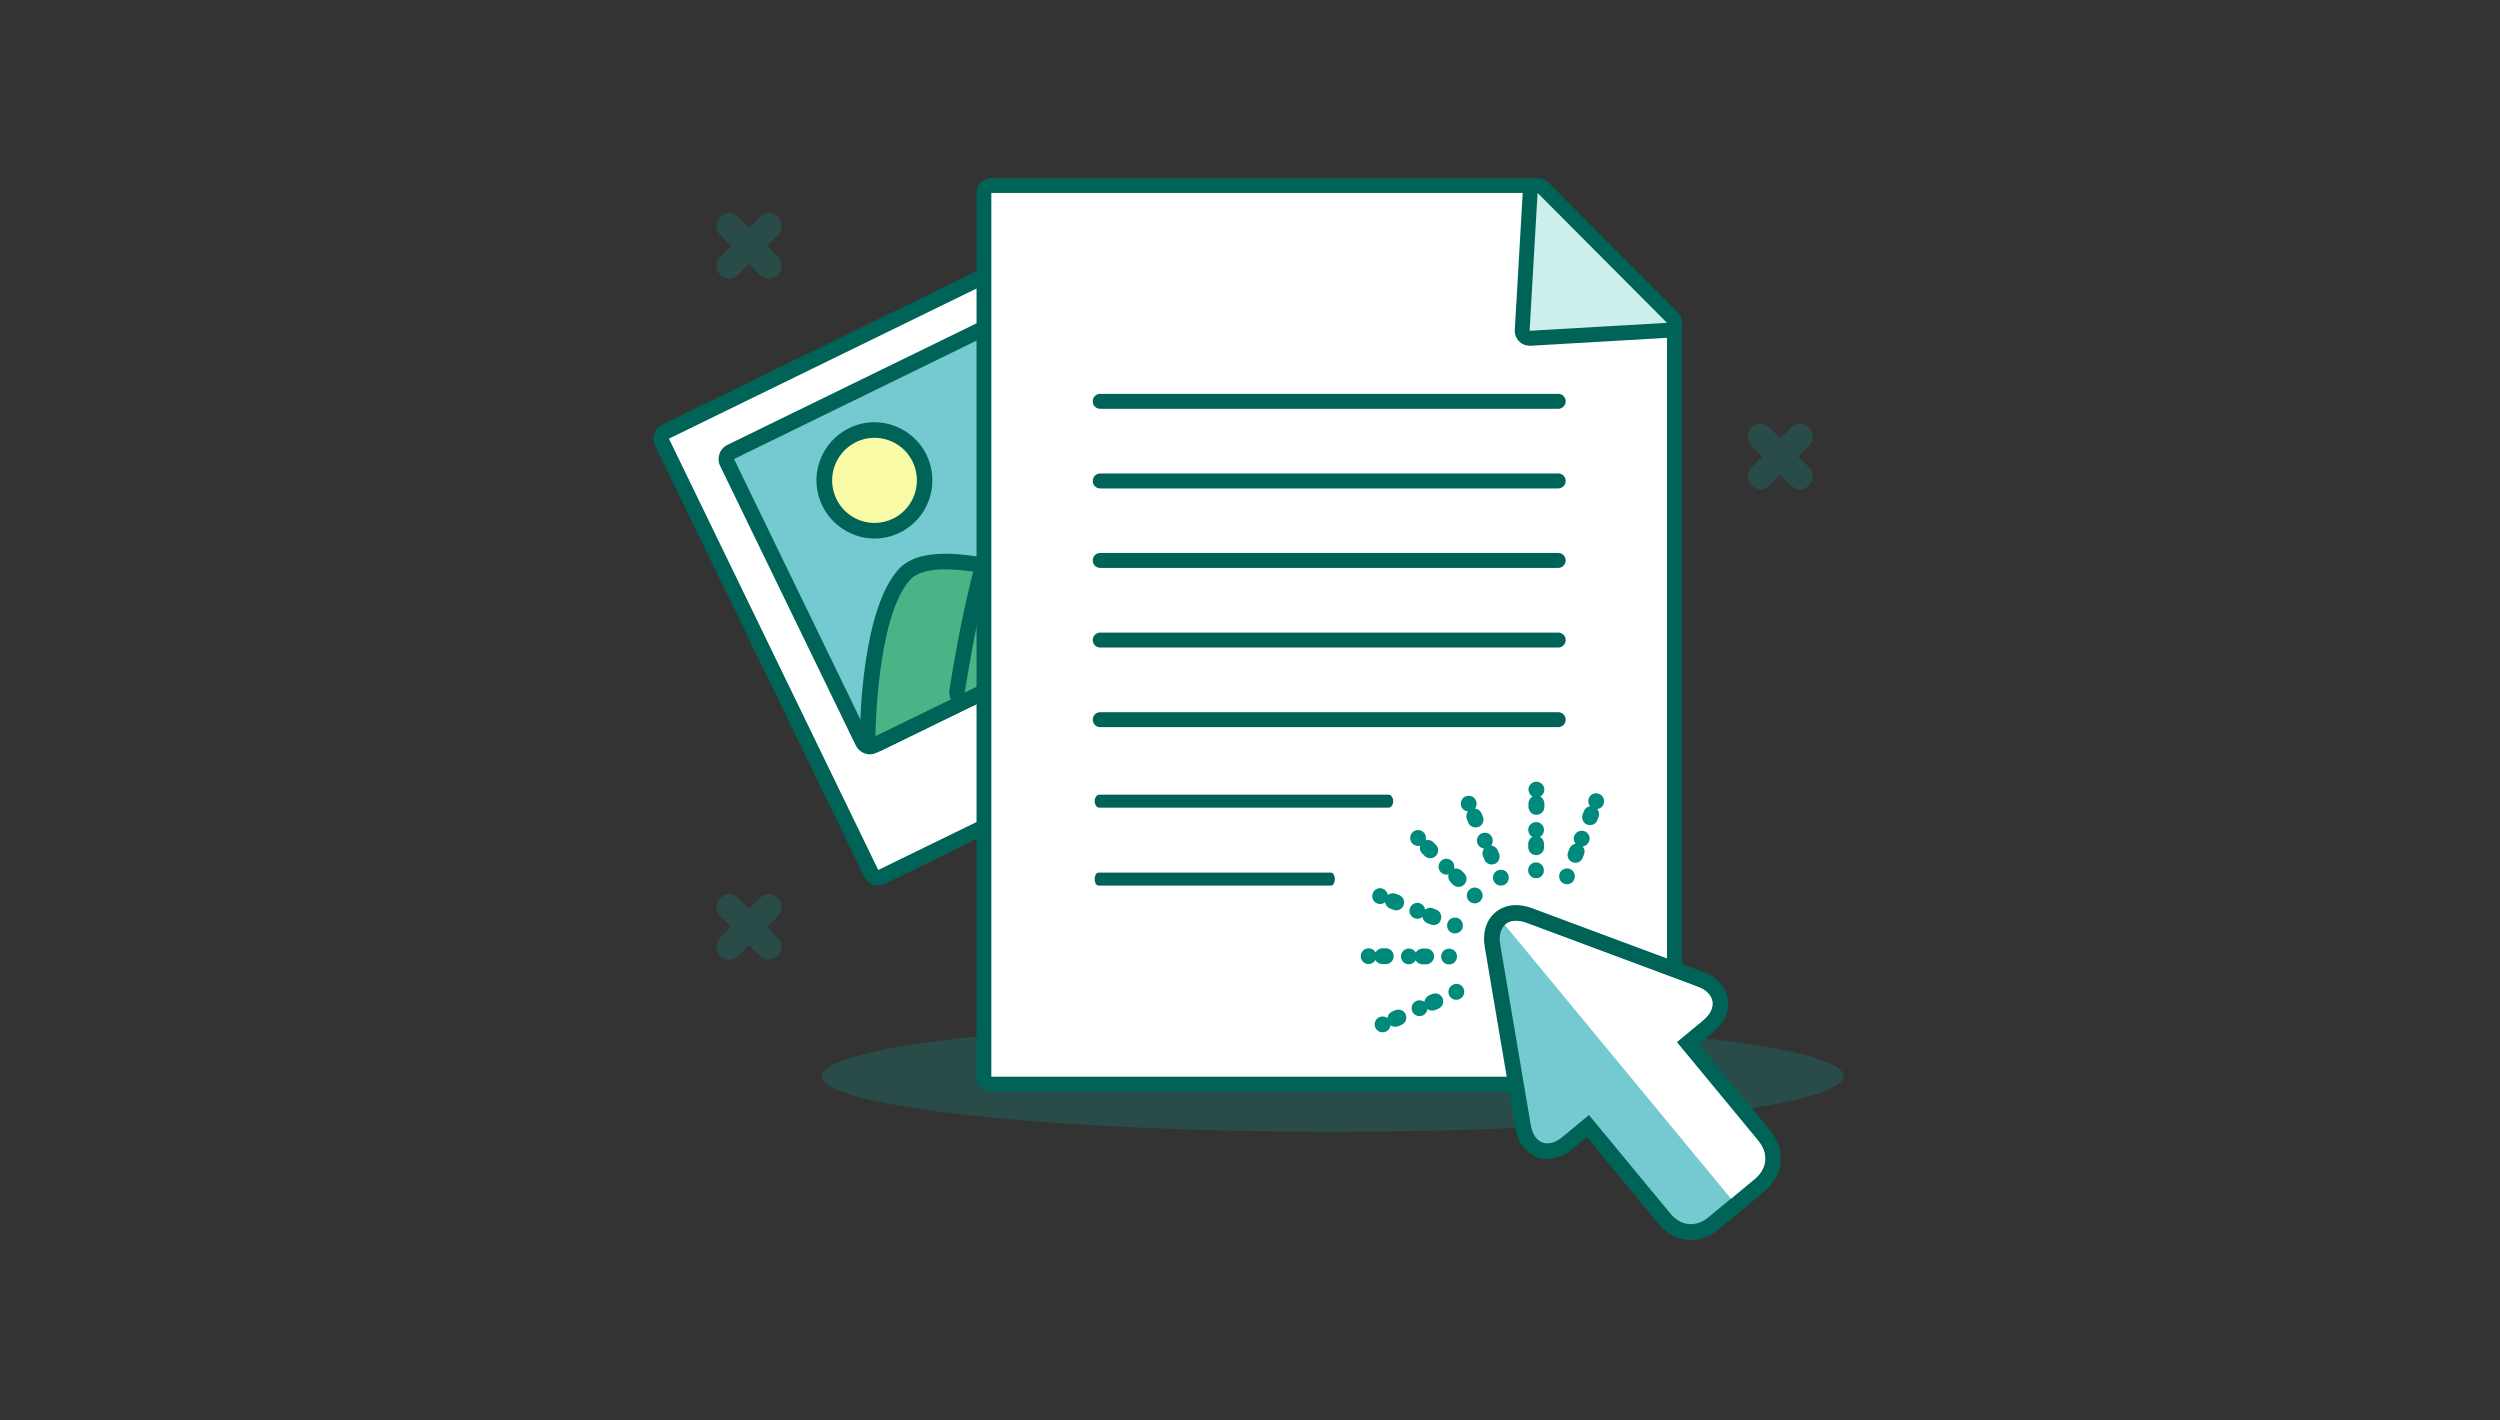<svg width="352" height="200" viewBox="0 0 352 200" fill="none" xmlns="http://www.w3.org/2000/svg">
<rect x="0" y="0" width="352" height="200" fill="#333333" stroke="none"/>
<path fill-rule="evenodd" clip-rule="evenodd" d="M187.635 143.712C227.336 143.712 259.566 147.216 259.566 151.531C259.566 155.846 227.334 159.35 187.635 159.35C147.936 159.35 115.703 155.846 115.703 151.531C115.703 147.216 147.936 143.712 187.635 143.712Z" fill="#00B09E" fill-opacity="0.2"/>
<path d="M123.658 123.582C123.245 123.582 122.866 123.357 122.677 122.96L93.205 62.248C93.085 61.989 93.068 61.678 93.154 61.419C93.257 61.142 93.447 60.918 93.705 60.797L154.266 31.244C154.421 31.174 154.576 31.14 154.749 31.14C155.162 31.14 155.541 31.364 155.731 31.762L185.185 92.457C185.305 92.716 185.322 93.027 185.236 93.286C185.15 93.562 184.943 93.787 184.685 93.908L124.123 123.478C123.986 123.547 123.813 123.582 123.658 123.582Z" fill="white"/>
<path d="M154.732 32.211L184.203 92.941L123.658 122.494L94.187 61.764L154.732 32.211ZM154.732 30.017C154.404 30.017 154.077 30.086 153.784 30.242L93.223 59.795C92.706 60.054 92.31 60.503 92.12 61.056C91.931 61.608 91.965 62.213 92.224 62.731L121.695 123.444C122.074 124.221 122.849 124.67 123.658 124.67C123.986 124.67 124.313 124.601 124.606 124.446L185.15 94.892C185.667 94.633 186.063 94.184 186.253 93.632C186.442 93.079 186.408 92.474 186.149 91.956L156.695 31.261C156.316 30.484 155.541 30.017 154.732 30.017Z" fill="#006358"/>
<path d="M122.47 105.118C122.349 105.118 122.229 105.1 122.108 105.066C121.833 104.979 121.609 104.772 121.488 104.513L102.369 65.115C102.248 64.856 102.231 64.545 102.317 64.286C102.403 64.009 102.61 63.785 102.868 63.664L150.839 40.26C150.994 40.191 151.149 40.156 151.321 40.156C151.735 40.156 152.113 40.381 152.303 40.778L171.422 80.176C171.543 80.435 171.56 80.746 171.474 81.005C171.388 81.282 171.181 81.506 170.923 81.627L122.952 105.014C122.797 105.083 122.642 105.118 122.47 105.118Z" fill="#74CAD0"/>
<path d="M151.321 41.21L170.44 80.608L122.47 104.03L103.351 64.631L151.321 41.21ZM151.321 39.016C150.994 39.016 150.667 39.085 150.374 39.241L102.403 62.645C101.887 62.904 101.49 63.353 101.301 63.906C101.111 64.458 101.129 65.063 101.387 65.581L120.506 104.98C120.765 105.498 121.213 105.895 121.764 106.085C121.988 106.171 122.246 106.206 122.47 106.206C122.797 106.206 123.124 106.137 123.435 105.981L171.405 82.594C171.922 82.335 172.318 81.886 172.507 81.334C172.697 80.781 172.662 80.176 172.404 79.658L153.285 40.26C152.906 39.483 152.131 39.016 151.321 39.016Z" fill="#006358"/>
<path d="M123.142 74.718C120.403 74.718 117.974 73.198 116.786 70.728C115.959 69.018 115.838 67.101 116.458 65.305C117.079 63.508 118.353 62.075 120.041 61.246C121.006 60.762 122.056 60.52 123.124 60.52C125.863 60.52 128.292 62.04 129.48 64.51C131.185 68.017 129.721 72.283 126.225 73.993C125.26 74.477 124.21 74.718 123.142 74.718Z" fill="#F9FAA5"/>
<path d="M123.124 61.643C125.346 61.643 127.465 62.887 128.498 65.011C129.945 67.982 128.705 71.575 125.743 73.026C124.899 73.44 124.003 73.63 123.142 73.63C120.92 73.63 118.801 72.386 117.768 70.262C116.321 67.291 117.561 63.699 120.524 62.248C121.35 61.833 122.246 61.643 123.124 61.643ZM123.124 59.45C121.884 59.45 120.679 59.726 119.559 60.279C117.595 61.228 116.131 62.904 115.408 64.959C114.684 67.015 114.822 69.243 115.787 71.212C117.147 74.01 120.024 75.824 123.124 75.824C124.365 75.824 125.57 75.547 126.69 74.995C130.738 73.026 132.426 68.12 130.462 64.061C129.119 61.263 126.225 59.45 123.124 59.45Z" fill="#006358"/>
<path d="M123.262 104.738C123.056 104.738 122.849 104.686 122.677 104.565C122.349 104.358 122.16 104.012 122.16 103.632C122.16 102.924 122.349 86.377 127.327 80.885C128.447 79.641 130.342 79.036 133.115 79.036C142.072 79.036 157.625 85.462 158.28 85.721C158.676 85.894 158.934 86.274 158.952 86.705C158.969 87.137 158.728 87.534 158.332 87.725L123.727 104.617C123.59 104.703 123.417 104.738 123.262 104.738Z" fill="#4BB486"/>
<path d="M133.115 80.159C141.951 80.159 157.866 86.757 157.866 86.757L123.262 103.65C123.262 103.65 123.4 86.878 128.137 81.644C129.101 80.574 130.875 80.159 133.115 80.159ZM133.115 77.966C130.014 77.966 127.861 78.691 126.518 80.159C121.35 85.859 121.075 101.819 121.075 103.632C121.075 104.392 121.454 105.1 122.091 105.498C122.453 105.722 122.849 105.843 123.262 105.843C123.589 105.843 123.917 105.774 124.227 105.619L158.814 88.726C159.589 88.346 160.071 87.552 160.037 86.688C160.019 85.825 159.486 85.064 158.693 84.736C158.021 84.46 142.278 77.966 133.115 77.966Z" fill="#006358"/>
<path d="M135.836 98.606C135.612 98.606 135.388 98.537 135.182 98.399C134.854 98.157 134.682 97.76 134.751 97.345C134.906 96.343 138.454 72.957 143.363 67.516C144.173 66.635 145.31 66.186 146.774 66.186C154.439 66.186 170.44 79.209 171.112 79.779C171.405 80.021 171.543 80.384 171.508 80.764C171.474 81.144 171.233 81.455 170.905 81.627L136.301 98.52C136.163 98.554 136.008 98.589 135.836 98.606Z" fill="#4BB486"/>
<path d="M146.791 67.274C154.146 67.274 170.44 80.608 170.44 80.608L135.836 97.501C135.836 97.501 139.419 73.492 144.173 68.258C144.793 67.567 145.706 67.274 146.791 67.274ZM146.791 65.08C144.569 65.08 143.26 65.996 142.571 66.773C137.524 72.352 134.062 94.651 133.683 97.172C133.563 97.984 133.89 98.779 134.544 99.262C134.923 99.539 135.388 99.694 135.836 99.694C136.163 99.694 136.491 99.625 136.784 99.47L171.405 82.594C172.077 82.266 172.525 81.61 172.611 80.867C172.697 80.124 172.404 79.382 171.818 78.915C170.096 77.499 154.697 65.08 146.791 65.08Z" fill="#006358"/>
<path d="M139.58 152.647C138.994 152.647 138.529 152.18 138.529 151.593V27.163C138.529 26.575 138.994 26.109 139.58 26.109H216.47C216.746 26.109 217.021 26.213 217.211 26.42L235.452 44.711C235.641 44.901 235.762 45.178 235.762 45.454V151.593C235.762 152.18 235.297 152.647 234.711 152.647H139.58Z" fill="white"/>
<path d="M216.487 27.163L234.711 45.454V151.593H139.58V27.163H216.487ZM216.487 25.073H139.58C138.426 25.073 137.496 26.005 137.496 27.18V151.61C137.496 152.768 138.426 153.718 139.58 153.718H234.711C235.865 153.718 236.812 152.785 236.812 151.61V45.454C236.812 44.901 236.589 44.366 236.192 43.969L217.969 25.677C217.573 25.297 217.039 25.073 216.487 25.073Z" fill="#006358"/>
<path d="M215.368 47.63C215.092 47.63 214.817 47.527 214.627 47.319C214.421 47.112 214.3 46.819 214.317 46.508L215.437 27.111C215.454 26.696 215.73 26.334 216.109 26.195C216.229 26.144 216.35 26.126 216.487 26.126C216.763 26.126 217.021 26.23 217.228 26.437L235.469 44.729C235.762 45.022 235.848 45.454 235.71 45.851C235.572 46.231 235.211 46.508 234.797 46.525C234.78 46.508 215.385 47.63 215.368 47.63Z" fill="#CCEFEC"/>
<path d="M216.488 27.163L234.711 45.454L215.368 46.577L216.488 27.163ZM216.488 25.073C216.229 25.073 215.988 25.125 215.747 25.211C214.972 25.505 214.455 26.23 214.403 27.059L213.284 46.456C213.249 47.06 213.473 47.63 213.887 48.062C214.283 48.459 214.817 48.684 215.368 48.684C215.402 48.684 215.454 48.684 215.488 48.684L234.832 47.561C235.658 47.51 236.382 46.991 236.675 46.214C236.968 45.437 236.778 44.573 236.192 43.986L217.969 25.677C217.555 25.28 217.021 25.073 216.488 25.073Z" fill="#006358"/>
<path d="M219.398 57.562H154.91C154.324 57.562 153.859 57.096 153.859 56.508C153.859 55.921 154.324 55.455 154.91 55.455H219.398C219.984 55.455 220.449 55.921 220.449 56.508C220.449 57.096 219.967 57.562 219.398 57.562Z" fill="#006358"/>
<path d="M219.398 68.772H154.91C154.324 68.772 153.859 68.305 153.859 67.718C153.859 67.131 154.324 66.665 154.91 66.665H219.398C219.984 66.665 220.449 67.131 220.449 67.718C220.449 68.305 219.967 68.772 219.398 68.772Z" fill="#006358"/>
<path d="M219.398 79.964H154.91C154.324 79.964 153.859 79.498 153.859 78.911C153.859 78.323 154.324 77.857 154.91 77.857H219.398C219.984 77.857 220.449 78.323 220.449 78.911C220.449 79.498 219.967 79.964 219.398 79.964Z" fill="#006358"/>
<path d="M219.398 91.174H154.91C154.324 91.174 153.859 90.708 153.859 90.121C153.859 89.533 154.324 89.067 154.91 89.067H219.398C219.984 89.067 220.449 89.533 220.449 90.121C220.449 90.708 219.967 91.174 219.398 91.174Z" fill="#006358"/>
<path d="M219.398 102.384H154.91C154.324 102.384 153.859 101.918 153.859 101.33C153.859 100.743 154.324 100.277 154.91 100.277H219.398C219.984 100.277 220.449 100.743 220.449 101.33C220.449 101.918 219.967 102.384 219.398 102.384Z" fill="#006358"/>
<path d="M195.499 113.72H154.795C154.425 113.72 154.132 113.315 154.132 112.805C154.132 112.295 154.425 111.89 154.795 111.89H195.499C195.868 111.89 196.162 112.295 196.162 112.805C196.162 113.315 195.857 113.72 195.499 113.72Z" fill="#006358"/>
<path d="M187.405 124.695H154.665C154.368 124.695 154.132 124.29 154.132 123.78C154.132 123.271 154.368 122.866 154.665 122.866H187.405C187.702 122.866 187.938 123.271 187.938 123.78C187.938 124.29 187.694 124.695 187.405 124.695Z" fill="#006358"/>
<path d="M238.084 173.484C237.099 173.484 235.629 173.145 234.307 171.539L223.591 158.554L220.71 160.941C219.799 161.693 218.829 162.091 217.903 162.091C216.139 162.091 214.831 160.764 214.464 158.612L210.157 133.158C209.922 131.758 210.186 130.519 210.892 129.679C211.509 128.942 212.421 128.544 213.464 128.544C214.037 128.544 214.655 128.662 215.272 128.898L239.407 137.889C240.95 138.464 241.964 139.525 242.185 140.807C242.405 142.09 241.788 143.431 240.524 144.478L237.643 146.865L248.358 159.836C250.269 162.15 250.019 164.965 247.756 166.852L241.274 172.232C240.303 173.057 239.201 173.484 238.084 173.484Z" fill="#74CAD0"/>
<path d="M213.464 129.65C213.89 129.65 214.376 129.738 214.89 129.93L239.025 138.921C241.479 139.835 241.832 141.942 239.818 143.623L236.085 146.718L247.506 160.543C249.167 162.563 248.667 164.656 247.05 165.997L240.568 171.377C239.818 171.996 238.951 172.364 238.069 172.364C237.055 172.364 236.026 171.893 235.144 170.817L223.724 156.991L219.99 160.086C219.255 160.691 218.535 160.986 217.888 160.986C216.742 160.986 215.816 160.086 215.537 158.436L211.23 132.981C210.892 130.932 211.847 129.65 213.464 129.65ZM213.464 127.439C212.083 127.439 210.877 127.984 210.04 128.957C209.114 130.063 208.761 131.61 209.055 133.335L213.361 158.789C213.817 161.457 215.596 163.182 217.888 163.182C219.079 163.182 220.299 162.695 221.401 161.781L223.43 160.101L233.439 172.232C234.689 173.75 236.335 174.59 238.069 174.59C239.451 174.59 240.803 174.074 241.979 173.101L248.461 167.721C251.195 165.452 251.504 161.929 249.211 159.143L239.201 147.013L241.23 145.332C242.817 144.021 243.552 142.296 243.273 140.616C242.993 138.936 241.715 137.565 239.789 136.843L215.654 127.852C214.919 127.586 214.184 127.439 213.464 127.439Z" fill="#006358"/>
<path d="M239.025 138.921L214.89 129.93C213.596 129.458 212.538 129.606 211.877 130.225L243.728 168.783L247.065 166.012C248.682 164.67 249.196 162.577 247.52 160.558L236.1 146.733L239.833 143.637C241.847 141.942 241.479 139.835 239.025 138.921Z" fill="white"/>
<path d="M207.647 127.195C207.354 127.195 207.061 127.074 206.854 126.867C206.648 126.66 206.527 126.383 206.527 126.09C206.527 125.779 206.648 125.503 206.854 125.295C207.061 125.088 207.337 124.967 207.629 124.967C207.939 124.967 208.215 125.088 208.422 125.295C208.628 125.503 208.749 125.796 208.749 126.09C208.749 126.383 208.628 126.66 208.422 126.884C208.215 127.074 207.939 127.195 207.647 127.195ZM205.373 124.881C205.08 124.881 204.787 124.76 204.581 124.553L204.236 124.207C203.961 123.913 203.84 123.499 203.961 123.119C203.857 123.136 203.771 123.153 203.668 123.153C203.375 123.153 203.082 123.033 202.875 122.825C202.669 122.618 202.548 122.324 202.548 122.031C202.548 121.737 202.669 121.461 202.875 121.236C203.082 121.029 203.358 120.908 203.65 120.908C203.943 120.908 204.236 121.029 204.443 121.236C204.65 121.444 204.77 121.737 204.77 122.031C204.77 122.134 204.753 122.238 204.736 122.324C204.839 122.29 204.925 122.29 205.028 122.29C205.321 122.29 205.614 122.411 205.821 122.618L206.165 122.963C206.596 123.395 206.596 124.103 206.165 124.535C205.941 124.76 205.666 124.881 205.373 124.881ZM201.377 120.839C201.084 120.839 200.791 120.718 200.584 120.511L200.24 120.165C199.947 119.872 199.844 119.457 199.964 119.077C199.861 119.112 199.775 119.112 199.672 119.112C199.379 119.112 199.086 118.991 198.879 118.784C198.673 118.576 198.552 118.3 198.552 117.989C198.552 117.695 198.673 117.402 198.879 117.194C199.086 116.987 199.362 116.866 199.654 116.866C199.947 116.866 200.24 116.987 200.447 117.194C200.653 117.402 200.774 117.695 200.774 117.989C200.774 118.093 200.757 118.196 200.74 118.3C200.843 118.265 200.929 118.265 201.032 118.265C201.325 118.265 201.618 118.386 201.825 118.594L202.169 118.939C202.6 119.371 202.6 120.079 202.169 120.511C201.962 120.718 201.687 120.839 201.377 120.839Z" fill="#008A7B"/>
<path d="M216.276 123.654C215.966 123.654 215.69 123.533 215.484 123.326C215.277 123.119 215.156 122.825 215.156 122.532C215.156 121.91 215.656 121.426 216.276 121.426C216.896 121.426 217.396 121.927 217.378 122.549C217.396 123.171 216.896 123.654 216.276 123.654ZM216.293 120.407C215.673 120.407 215.174 119.906 215.174 119.284V118.801C215.174 118.404 215.398 118.024 215.742 117.834C215.398 117.626 215.174 117.264 215.174 116.849C215.174 116.244 215.673 115.744 216.293 115.744C216.913 115.744 217.396 116.245 217.396 116.866C217.396 117.264 217.172 117.644 216.827 117.834C217.172 118.041 217.396 118.404 217.396 118.818V119.302C217.413 119.906 216.913 120.407 216.293 120.407ZM216.328 114.725C216.018 114.725 215.742 114.604 215.535 114.396C215.329 114.189 215.208 113.913 215.208 113.602V113.118C215.208 112.721 215.432 112.341 215.777 112.151C215.432 111.944 215.208 111.581 215.208 111.166C215.208 110.562 215.708 110.061 216.328 110.061C216.621 110.061 216.896 110.182 217.12 110.389C217.327 110.596 217.447 110.873 217.447 111.184C217.447 111.581 217.223 111.961 216.879 112.151C217.223 112.358 217.447 112.721 217.447 113.135V113.619C217.447 114.224 216.948 114.725 216.328 114.725Z" fill="#008A7B"/>
<path d="M204.029 135.797C203.719 135.797 203.444 135.676 203.237 135.469C203.03 135.261 202.91 134.968 202.91 134.674C202.91 134.07 203.409 133.569 204.029 133.569C204.322 133.569 204.598 133.69 204.822 133.897C205.028 134.104 205.149 134.381 205.149 134.691C205.132 135.313 204.632 135.797 204.029 135.797ZM200.791 135.78H200.292C199.896 135.78 199.517 135.555 199.327 135.21C199.12 135.555 198.759 135.78 198.363 135.78C197.76 135.78 197.26 135.279 197.26 134.674V134.657C197.26 134.052 197.76 133.551 198.38 133.551C198.776 133.551 199.155 133.776 199.344 134.121C199.551 133.776 199.913 133.551 200.309 133.551H200.808C201.101 133.551 201.394 133.672 201.601 133.88C201.807 134.087 201.928 134.381 201.928 134.674C201.894 135.279 201.394 135.78 200.791 135.78ZM195.124 135.745H194.625C194.229 135.745 193.85 135.521 193.66 135.175C193.471 135.521 193.092 135.745 192.696 135.745C192.093 135.745 191.593 135.244 191.593 134.64V134.622C191.593 134.018 192.093 133.517 192.713 133.517C193.109 133.517 193.488 133.741 193.677 134.087C193.884 133.741 194.246 133.517 194.642 133.517H195.124C195.744 133.517 196.244 134.018 196.227 134.64C196.227 135.261 195.727 135.745 195.124 135.745Z" fill="#008A7B"/>
<path d="M211.315 124.691C210.868 124.691 210.471 124.432 210.299 124.017C210.23 123.879 210.213 123.723 210.213 123.568C210.213 123.119 210.471 122.722 210.885 122.549C211.023 122.48 211.178 122.463 211.333 122.463C211.78 122.463 212.177 122.722 212.349 123.136C212.418 123.274 212.435 123.43 212.435 123.585C212.435 124.034 212.177 124.432 211.763 124.604C211.625 124.656 211.47 124.691 211.315 124.691ZM210.024 121.72C209.576 121.72 209.18 121.461 209.007 121.046L208.818 120.597C208.663 120.234 208.715 119.803 208.956 119.474C208.559 119.44 208.198 119.181 208.043 118.801C207.974 118.663 207.957 118.507 207.957 118.352C207.957 117.903 208.215 117.505 208.628 117.333C208.766 117.264 208.921 117.246 209.076 117.246C209.524 117.246 209.92 117.505 210.092 117.92C210.161 118.058 210.179 118.214 210.179 118.369C210.179 118.611 210.092 118.853 209.955 119.043C210.351 119.077 210.695 119.336 210.868 119.699L211.057 120.148C211.178 120.424 211.178 120.718 211.074 121.012C210.971 121.288 210.747 121.513 210.489 121.633C210.316 121.685 210.179 121.72 210.024 121.72ZM207.75 116.504C207.302 116.504 206.906 116.245 206.734 115.83L206.544 115.381C206.389 115.018 206.441 114.586 206.682 114.258C206.286 114.224 205.924 113.965 205.769 113.602C205.7 113.464 205.683 113.308 205.683 113.153C205.683 112.704 205.941 112.306 206.355 112.134C206.493 112.065 206.648 112.047 206.803 112.047C207.25 112.047 207.647 112.306 207.819 112.721C207.888 112.859 207.905 113.015 207.905 113.17C207.905 113.412 207.819 113.654 207.681 113.844C208.077 113.878 208.422 114.137 208.594 114.5L208.783 114.949C209.025 115.519 208.766 116.175 208.215 116.417C208.043 116.469 207.905 116.504 207.75 116.504Z" fill="#008A7B"/>
<path d="M220.634 124.501C220.496 124.501 220.358 124.483 220.238 124.432C219.807 124.259 219.531 123.862 219.531 123.395C219.531 123.257 219.549 123.119 219.6 122.981C219.773 122.549 220.186 122.273 220.634 122.273C220.772 122.273 220.909 122.29 221.03 122.342C221.461 122.514 221.736 122.912 221.736 123.378C221.736 123.516 221.719 123.654 221.667 123.793C221.512 124.224 221.099 124.501 220.634 124.501ZM221.822 121.478C221.685 121.478 221.547 121.443 221.426 121.409C221.151 121.305 220.927 121.098 220.806 120.822C220.686 120.545 220.686 120.252 220.789 119.958L220.961 119.509C221.116 119.129 221.443 118.87 221.84 118.801C221.685 118.594 221.581 118.352 221.581 118.093C221.581 117.954 221.598 117.816 221.667 117.678C221.84 117.246 222.236 116.97 222.701 116.97C222.839 116.97 222.976 116.987 223.114 117.039C223.545 117.212 223.82 117.609 223.82 118.075C223.82 118.214 223.786 118.352 223.734 118.49C223.579 118.87 223.252 119.129 222.856 119.181C223.114 119.492 223.183 119.923 223.028 120.303L222.856 120.753C222.684 121.202 222.287 121.478 221.822 121.478ZM223.872 116.175C223.734 116.175 223.596 116.141 223.476 116.106C222.908 115.882 222.615 115.225 222.839 114.655L223.011 114.206C223.166 113.826 223.493 113.567 223.889 113.515C223.734 113.308 223.631 113.066 223.631 112.807C223.631 112.669 223.648 112.531 223.7 112.393C223.872 111.961 224.268 111.685 224.733 111.685C224.871 111.685 225.009 111.719 225.147 111.771C225.577 111.944 225.853 112.341 225.853 112.807C225.853 112.945 225.818 113.084 225.784 113.222C225.646 113.602 225.302 113.861 224.906 113.913C225.164 114.224 225.233 114.655 225.078 115.035L224.906 115.485C224.751 115.899 224.337 116.175 223.872 116.175Z" fill="#008A7B"/>
<path d="M194.659 145.348C194.211 145.348 193.815 145.089 193.643 144.675C193.574 144.537 193.557 144.381 193.557 144.226C193.557 143.777 193.815 143.379 194.229 143.207C194.59 143.051 195.038 143.103 195.348 143.345C195.383 142.948 195.641 142.602 196.003 142.429L196.451 142.239C196.588 142.17 196.743 142.153 196.898 142.153C197.346 142.153 197.742 142.412 197.915 142.827C198.156 143.397 197.897 144.053 197.346 144.295L196.898 144.485C196.537 144.64 196.089 144.589 195.779 144.347C195.744 144.744 195.486 145.107 195.124 145.262C194.969 145.314 194.814 145.348 194.659 145.348ZM199.861 143.069C199.413 143.069 199.017 142.809 198.845 142.395C198.776 142.257 198.759 142.101 198.759 141.946C198.759 141.497 199.017 141.099 199.43 140.927C199.792 140.771 200.223 140.823 200.55 141.065C200.585 140.668 200.843 140.322 201.205 140.149L201.652 139.959C201.79 139.89 201.945 139.873 202.1 139.873C202.548 139.873 202.944 140.132 203.117 140.547C203.358 141.117 203.099 141.773 202.548 142.015L202.1 142.205C201.739 142.36 201.291 142.309 200.981 142.067C200.946 142.464 200.688 142.809 200.326 142.982C200.171 143.034 200.016 143.069 199.861 143.069ZM205.046 140.771C204.598 140.771 204.202 140.512 204.029 140.098C203.961 139.96 203.943 139.804 203.943 139.649C203.943 139.2 204.202 138.802 204.615 138.63C204.753 138.56 204.908 138.526 205.063 138.526C205.511 138.526 205.907 138.785 206.079 139.2C206.148 139.338 206.165 139.493 206.165 139.649C206.165 140.098 205.907 140.495 205.494 140.668C205.356 140.754 205.201 140.771 205.046 140.771Z" fill="#008A7B"/>
<path d="M204.856 131.427C204.718 131.427 204.581 131.41 204.46 131.358C204.029 131.185 203.754 130.788 203.754 130.321C203.754 130.183 203.771 130.045 203.823 129.907C203.995 129.475 204.391 129.199 204.856 129.199C204.994 129.199 205.132 129.216 205.27 129.268C205.7 129.441 205.976 129.838 205.976 130.304C205.976 130.442 205.941 130.581 205.907 130.719C205.735 131.151 205.321 131.427 204.856 131.427ZM201.842 130.252C201.704 130.252 201.566 130.235 201.429 130.166L200.981 129.993C200.602 129.838 200.343 129.51 200.274 129.112C199.964 129.372 199.534 129.441 199.155 129.285C198.724 129.112 198.449 128.715 198.449 128.249C198.449 128.111 198.483 127.972 198.535 127.834C198.707 127.402 199.103 127.126 199.568 127.126C199.706 127.126 199.844 127.143 199.964 127.195C200.343 127.351 200.602 127.679 200.653 128.076C200.963 127.817 201.394 127.748 201.773 127.903L202.221 128.076C202.496 128.18 202.72 128.404 202.841 128.663C202.962 128.94 202.962 129.233 202.858 129.51C202.72 129.976 202.307 130.252 201.842 130.252ZM196.571 128.18C196.433 128.18 196.296 128.145 196.175 128.093L195.727 127.921C195.348 127.782 195.09 127.437 195.021 127.04C194.711 127.299 194.28 127.368 193.919 127.212C193.488 127.04 193.212 126.642 193.212 126.176C193.212 126.038 193.23 125.9 193.281 125.762C193.454 125.33 193.867 125.053 194.315 125.053C194.453 125.053 194.59 125.088 194.711 125.14C195.09 125.278 195.348 125.623 195.417 126.021C195.727 125.762 196.158 125.693 196.537 125.848L196.985 126.021C197.26 126.124 197.484 126.332 197.605 126.608C197.725 126.884 197.725 127.178 197.622 127.472C197.432 127.903 197.036 128.18 196.571 128.18Z" fill="#008A7B"/>
<path d="M252.166 68.344C252.517 68.697 252.976 68.874 253.437 68.874C253.898 68.874 254.357 68.697 254.708 68.344C255.412 67.641 255.412 66.499 254.708 65.793L253.198 64.275L254.708 62.757C255.412 62.051 255.412 60.911 254.708 60.206C254.005 59.501 252.869 59.501 252.166 60.206L250.653 61.724L249.142 60.206C248.439 59.501 247.303 59.501 246.599 60.206C245.896 60.909 245.896 62.051 246.599 62.757L248.11 64.275L246.599 65.793C245.896 66.499 245.896 67.639 246.599 68.344C247.303 69.05 248.439 69.05 249.142 68.344L250.653 66.826L252.166 68.344Z" fill="#00B09E" fill-opacity="0.2"/>
<path d="M106.985 38.685C107.337 39.038 107.795 39.214 108.256 39.214C108.718 39.214 109.176 39.038 109.528 38.685C110.231 37.982 110.231 36.839 109.528 36.134L108.014 34.616L109.528 33.097C110.231 32.394 110.231 31.252 109.528 30.546C108.825 29.841 107.688 29.841 106.985 30.546L105.472 32.065L103.959 30.546C103.256 29.841 102.119 29.841 101.416 30.546C100.713 31.249 100.713 32.392 101.416 33.097L102.929 34.616L101.416 36.134C100.713 36.837 100.713 37.979 101.416 38.685C102.119 39.39 103.256 39.39 103.959 38.685L105.472 37.167L106.985 38.685Z" fill="#00B09E" fill-opacity="0.2"/>
<path d="M108.256 135.113C107.795 135.113 107.337 134.937 106.985 134.584L105.472 133.066L103.959 134.584C103.256 135.289 102.119 135.289 101.416 134.584C100.713 133.879 100.713 132.736 101.416 132.033L102.929 130.515L101.416 128.996C100.713 128.291 100.713 127.151 101.416 126.445C102.117 125.74 103.256 125.74 103.959 126.445L105.472 127.964L106.985 126.445C107.688 125.74 108.825 125.74 109.528 126.445C110.231 127.151 110.231 128.294 109.528 128.996L108.014 130.515L109.528 132.033C110.231 132.736 110.231 133.879 109.528 134.584C109.176 134.937 108.718 135.113 108.256 135.113Z" fill="#00B09E" fill-opacity="0.2"/>
</svg>
